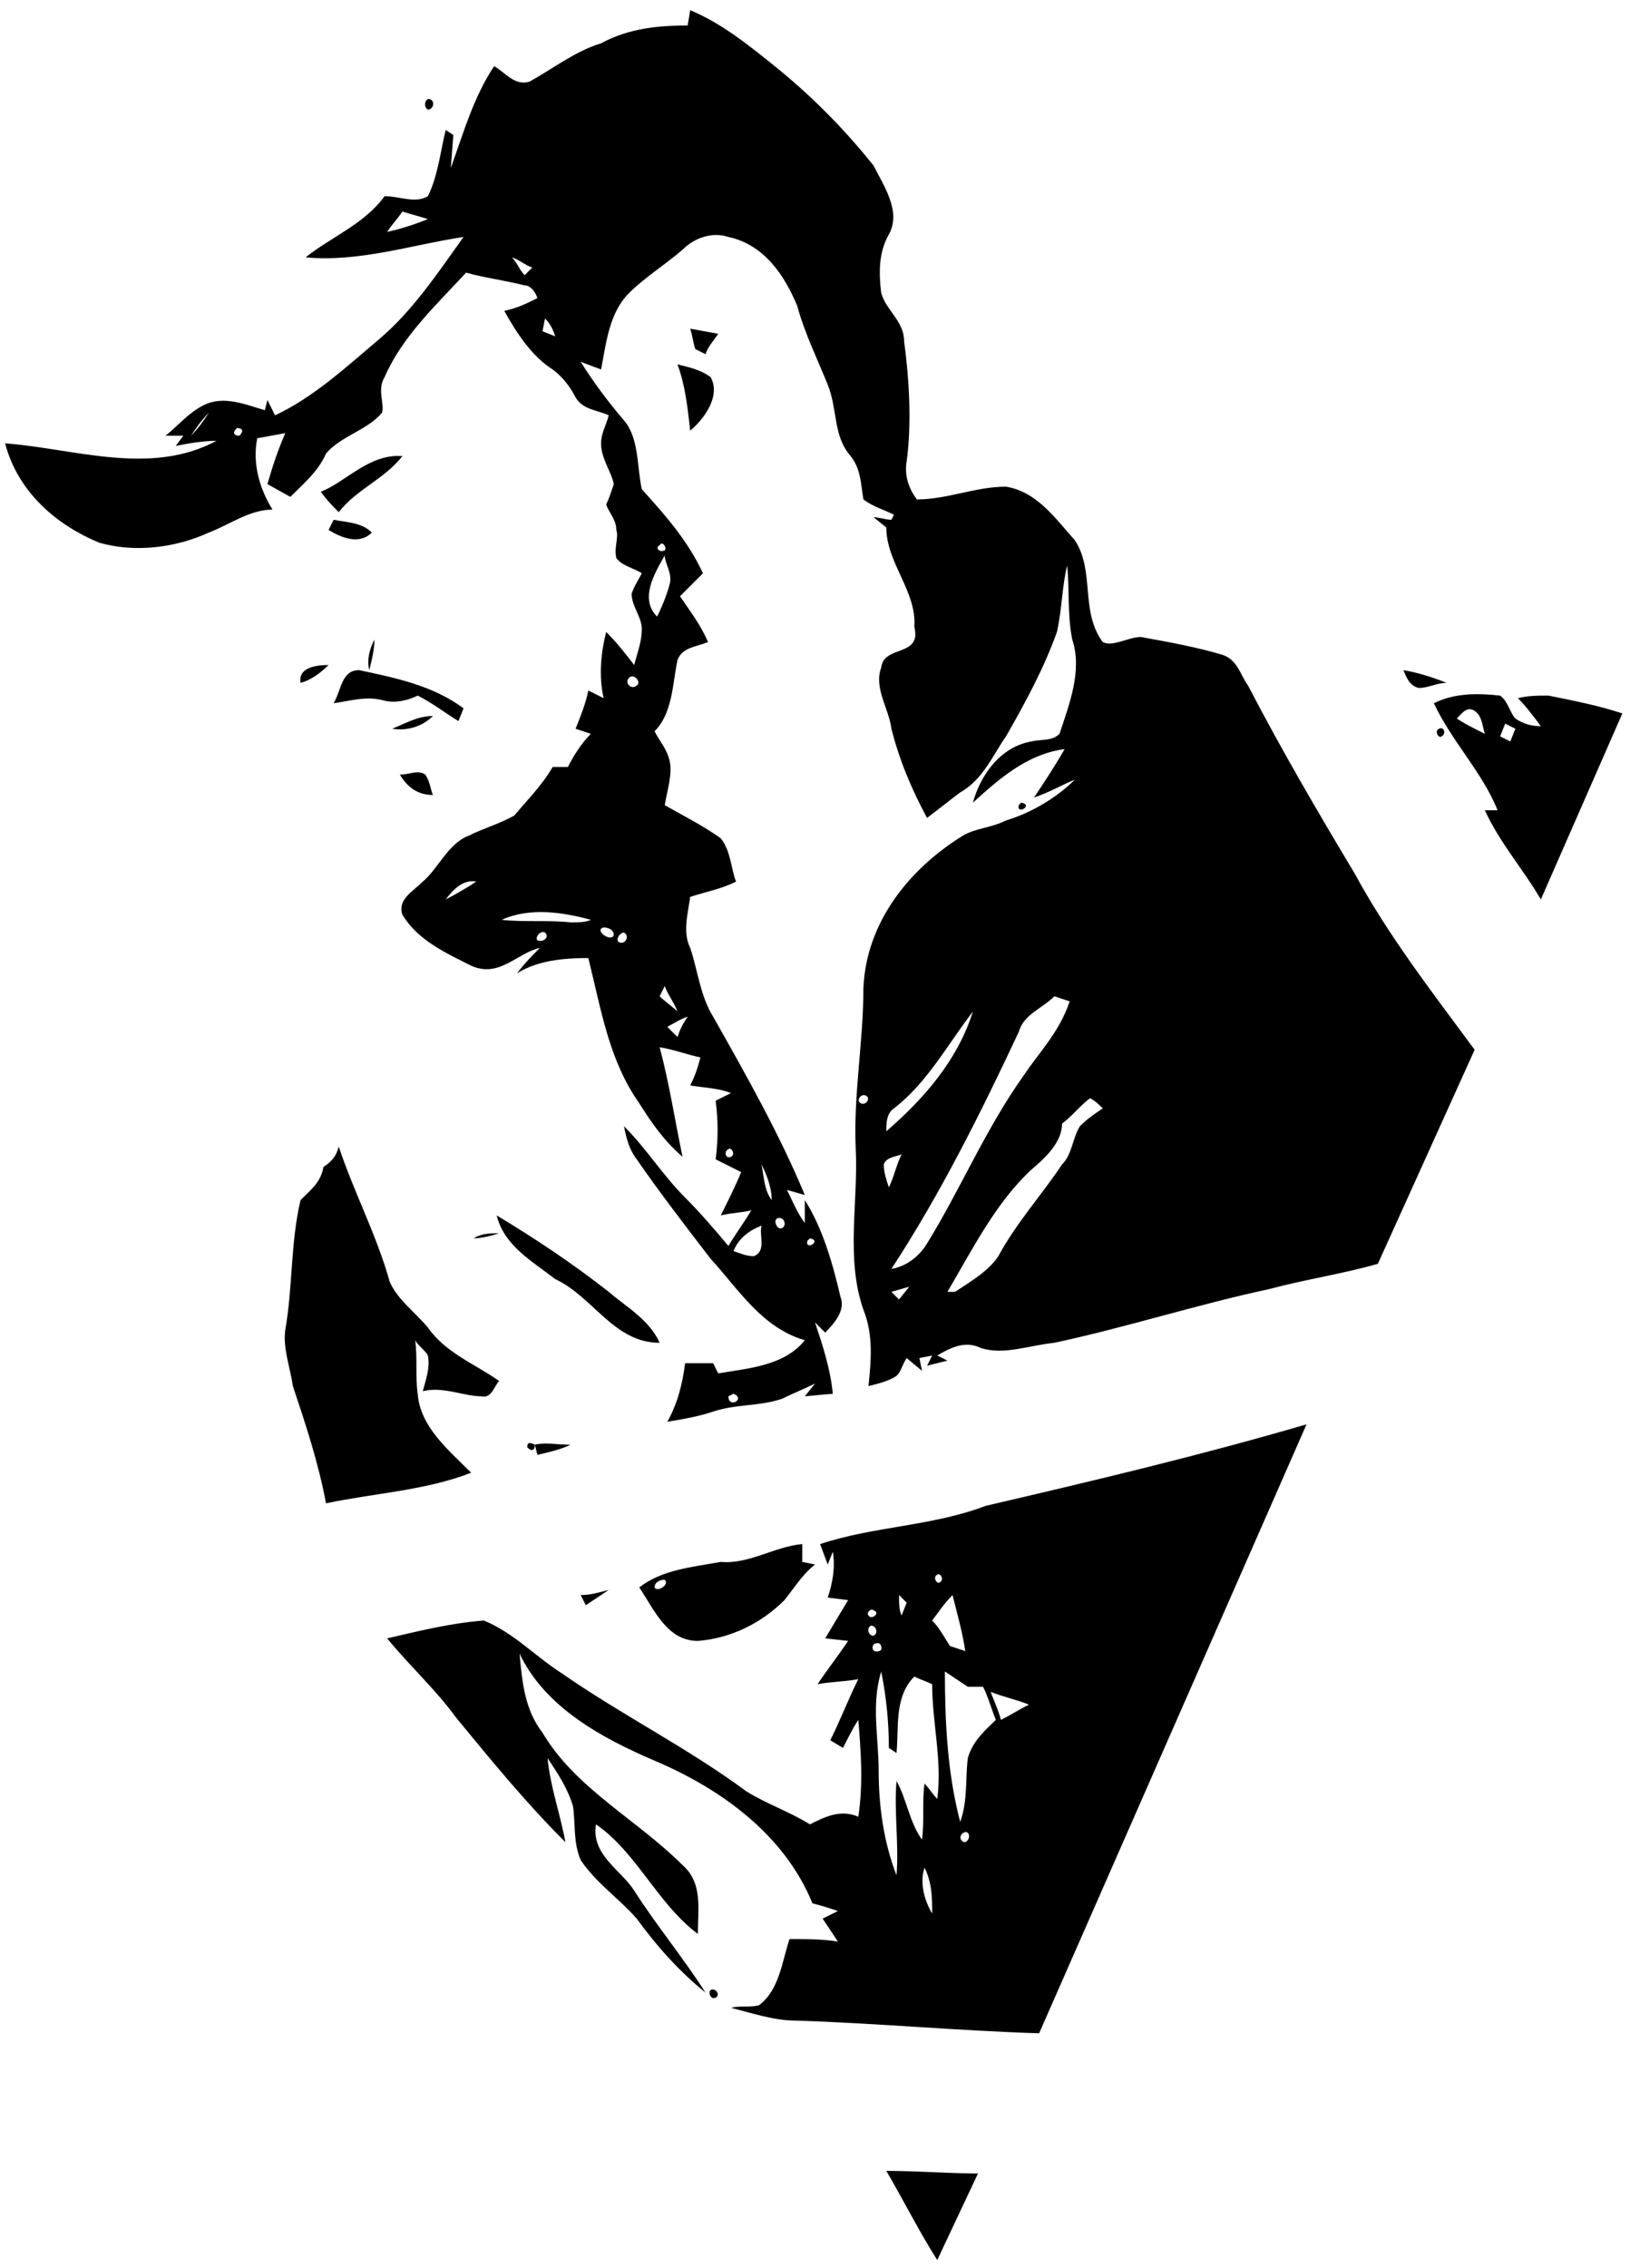 <svg xmlns="http://www.w3.org/2000/svg" xmlns:xlink="http://www.w3.org/1999/xlink" viewBox="0 0 64 89" version="1.1" xml:space="preserve" x="0px" y="0px" width="64px" height="89px" class="style0"><style>.style0{background-color:	#ffffff00;}.style1{fill:	#000000;}</style><g><g><path d="M 27.1 0.4 C 28.3 0.9 29.3 1.7 30.3 2.5 C 31.8 3.7 33.1 5 34.3 6.5 C 34.7 7.3 35.4 8.3 34.9 9.2 C 34.5 9.9 34.5 10.7 34.6 11.5 C 34.8 12.2 35.5 12.6 35.5 13.4 C 35.7 14.9 35.8 16.6 35.6 18.1 C 35.5 18.7 35.7 19.2 36 19.6 C 37.2 19.6 38.3 19.1 39.5 19.1 C 40.7 19.3 41.4 20.3 42.2 21.2 C 43 22.4 42.4 24 43.3 25.2 C 43.7 25.4 44.3 25 44.8 25 C 45.9 25.2 47 25.4 48 25.7 C 48.6 25.9 48.7 26.5 49 26.9 C 50.3 29.4 51.7 31.8 53.2 34.3 C 54.5 36.7 56.2 38.9 57.9 41.2 L 54.1 49.6 C 52.7 50 51.3 50.2 49.8 50.6 C 47 51.2 44.2 52.1 41.4 52.7 C 40.4 52.8 39.4 53.2 38.5 52.9 C 37.9 52.6 37.3 52.9 36.8 53.2 L 37.2 53.4 L 36.4 53.6 L 36.6 53.2 L 36.1 53.3 L 36.2 53.8 L 35.6 53.3 C 35.4 53.6 35.4 53.8 35.2 54 C 34.9 54.2 34.5 54.3 34.1 54.4 C 34.2 53.4 34.3 52.4 33.9 51.4 C 33.2 49.4 33.7 47.2 33.6 45.1 C 33.5 43 33.9 40.9 33.9 38.8 C 34 36.2 35.7 34.1 37.8 32.8 C 38.3 32.5 38.9 32.5 39.5 32.2 C 40.5 31.9 41.5 31.3 42.2 30.6 C 41.7 30.8 41.2 31.1 40.6 31.3 C 41 30.7 41.4 30.1 41.8 29.4 C 40.3 29.6 39.2 30.6 38.2 31.5 C 38.5 30.4 39.3 29.3 40.5 29.1 C 40.9 29 41.3 29.1 41.6 28.8 C 42 27.6 42.5 26.3 42.1 25.1 C 41.9 24.1 42 23.1 41.9 22.2 C 41.7 23 41.7 23.9 41.5 24.8 C 41 26.2 40.3 27.5 39.5 28.9 C 39 29.6 38.6 30.6 37.7 31.1 C 37.3 31.4 36.8 31.8 36.4 32.1 C 35.8 31 35.3 29.8 35 28.6 C 34.9 27.8 34.3 27 34.6 26.2 C 34.7 25.3 36.2 25.8 35.9 24.6 C 36 23.2 34.8 22.1 34.8 20.7 L 34.3 20.3 C 34.5 20.3 34.8 20.4 35 20.4 L 35.1 20.2 C 34.7 20 34.3 19.9 33.9 19.6 C 33.8 19 33.8 18.4 33.4 17.9 C 32.7 17.1 32.9 16.1 32.5 15.1 C 32.1 14.1 31.6 13.1 31.3 12 C 30.8 10.8 30 9.6 28.6 9.3 C 28 9.1 27.3 9.3 26.8 9.8 C 26.1 10.4 25.3 10.9 24.7 11.5 C 23.9 12.3 23.8 13.5 23.6 14.5 L 22.8 14.2 C 23.3 15 23.9 15.8 24.5 16.5 C 25.1 17.2 25 18.3 25.2 19.2 C 26.1 20.2 27 21.2 27.6 22.5 C 27.3 22.8 27 23.1 26.7 23.4 C 27.1 24 27.5 24.5 27.8 25.2 C 27.3 25.4 26.8 25.4 26.6 25.9 C 26.4 26.9 26.4 28 25.7 28.7 C 25.9 29.1 26.2 29.4 26.3 29.9 C 26.4 30.4 26.2 31 26.1 31.6 C 26.8 32 27.6 32.4 28.3 32.9 C 28.7 33.4 28.7 34.1 28.9 34.6 C 28.3 34.9 27.7 35 27.1 35.2 C 27 35.9 26.8 36.6 27.1 37.2 C 27.4 38.1 27.5 39.1 28 39.9 C 29.3 42.2 30.6 44.5 31.6 46.9 L 30.9 46.7 C 31.1 47.1 31.3 47.6 31.6 48 C 31.6 47.7 31.6 47.4 31.6 47.1 C 32.3 48.2 32.7 49.6 33 50.9 C 33.2 51.4 32.8 51.9 32.4 52.3 L 32 51.9 C 32.3 52.8 32.6 53.7 32.7 54.7 L 31.6 54.8 L 32 54.3 C 31.6 54.5 31.1 54.7 30.7 54.9 C 29.8 55.2 28.9 55.1 28 55.4 C 27.4 55.6 26.8 55.7 26.2 55.8 C 26.6 55.1 26.8 54.3 26.9 53.5 C 27.3 53.5 27.7 53.5 28 53.5 L 28.2 53.9 C 29.4 53.7 30.8 53.6 31.6 52.6 C 29.9 52.1 29 50.6 27.9 49.4 C 26.9 48.1 25.9 46.8 25 45.5 C 24.7 45.1 24.6 44.7 24.5 44.2 C 25.4 45.1 26 46.1 26.9 47 C 27.5 47.6 28.1 48.3 28.6 48.9 C 28.9 48.4 29.2 48 29.5 47.5 C 29.1 47.6 28.7 47.6 28.3 47.7 C 28.6 47.1 28.9 46.5 29.1 46 L 28.1 45.5 C 28.2 44.7 28.2 44 28.1 43.2 C 28.3 43.1 28.5 43 28.7 42.9 C 28.2 42.7 27.7 42.7 27.1 42.6 C 27.3 42.2 27.4 41.9 27.5 41.5 C 27 41.4 26.5 41.2 25.9 41.1 C 26.3 42.6 26.5 44 26.8 45.4 C 26.1 44.8 25.6 44.1 25.1 43.3 C 23.9 41.6 23.6 39.6 23.1 37.6 C 22.1 37.6 21.1 37.7 20.3 38.2 C 20.6 37.8 20.9 37.5 21.2 37.2 C 20.3 37.4 19.6 38.4 18.5 37.9 C 17.5 37.4 16.4 36.9 15.8 35.9 C 15.6 35.3 16.2 35 16.6 34.6 C 17.2 34.1 17.6 33.1 18.4 32.8 C 19 32.5 19.7 32.3 20.2 32 C 20.7 31.4 21.3 30.8 21.7 30.1 L 22.3 30.1 C 22.5 29.7 22.8 29.2 23.2 28.8 L 22.6 28.6 C 22.8 28.1 23 27.6 23.1 27.1 L 23.7 27.4 C 23.5 26.5 23.6 25.6 23.8 24.8 C 24.2 25.2 24.6 25.7 24.9 26.1 C 25 25.7 25.2 25.2 25.2 24.7 C 25.2 24.2 24.8 23.8 24.8 23.3 C 24.9 23 25.1 22.7 25.2 22.5 C 24.9 22.3 24.4 22.2 24.2 21.9 C 24.1 21.5 24.3 21.1 24.2 20.8 C 24.2 20.4 23.9 20.1 23.8 19.8 C 23.9 19.6 24 19.3 24.1 19 C 24 18.5 23.6 18 23.6 17.4 C 23.6 17 23.8 16.7 23.9 16.3 C 23.5 16.1 22.9 16.1 22.6 15.6 C 22.4 15.2 22.1 14.8 21.7 14.5 C 20.9 14 20.3 13.1 19.8 12.2 C 20.3 12.1 20.7 11.9 21.1 11.7 C 21 11.4 20.8 11.2 20.6 11.2 C 19.8 11 19 10.9 18.3 10.7 C 17.1 12 15.8 13.2 15.1 14.8 C 14.8 15.3 15.1 15.8 15 16.2 C 14.4 16.9 13.4 17.1 12.8 17.8 C 12.5 18.5 11.9 19 11.4 19.5 L 10.5 19 C 10.7 18.3 10.9 17.7 11.2 17 L 10.1 17.2 C 9.9 18.2 10.2 19.2 10.7 20 C 9.8 20 9 20.6 8.2 20.9 C 6.9 21.5 5.3 21.7 3.9 21.3 C 2.2 20.6 0.7 19.3 0.2 17.4 C 2.9 17.6 5.9 18.7 8.5 17.3 C 8 17.3 7.4 17.4 6.9 17.5 L 7.2 17.1 L 6.5 17.1 C 7 16.7 7.4 16.2 8 15.9 C 8.8 15.5 9.7 15.9 10.4 16.1 L 10.5 15.7 L 10.8 16.3 C 12.3 15.6 13.6 14.4 14.9 13.3 C 16.2 12.2 17.2 10.7 18.2 9.3 C 16.2 9.6 14.1 10.3 12 10.1 C 13 9.3 14.3 8.8 15.1 7.7 C 15.7 7.7 16.3 8 16.8 7.7 C 17.2 6.9 17.3 5.9 17.5 5.1 L 17.8 5.3 L 17.7 6.6 C 18.2 5.2 18.6 3.8 19.4 2.6 C 19.8 2.8 20.2 3.4 20.8 3.2 C 21.7 2.7 22.6 2 23.6 1.7 C 24.7 1.1 25.9 1 27 1 L 27.1 0.4 ZM 15.8 8.3 C 15.6 8.6 15.4 8.8 15.2 9.1 C 15.7 9 16.3 8.8 16.8 8.6 C 16.5 8.5 16.1 8.4 15.8 8.3 ZM 20.1 10.1 C 20.3 10.3 20.4 10.6 20.6 10.8 L 20.9 10.5 C 20.6 10.4 20.4 10.2 20.1 10.1 ZM 21.4 12.5 L 21.3 13 L 21.8 13.2 C 21.7 12.9 21.6 12.7 21.4 12.5 ZM 25.9 21.4 C 25.7 21.5 25.9 21.7 26.1 21.6 C 26.2 21.5 26 21.2 25.9 21.4 ZM 26.1 21.8 C 25.7 22.5 25.1 23.5 25.8 24.2 C 26 23.8 26.2 23.3 26.3 22.9 C 26.4 22.5 26.1 22.1 26.1 21.8 ZM 7.5 17.1 C 7.8 16.8 8 16.5 8.2 16.2 C 7.9 16.5 7.7 16.8 7.5 17.1 ZM 9.3 16.8 C 9.1 17 9.2 17.1 9.4 17.1 C 9.6 16.9 9.5 16.8 9.3 16.8 ZM 24.7 26.6 C 24.5 26.8 24.8 27.1 25 26.9 C 25.2 26.8 24.9 26.4 24.7 26.6 ZM 41.4 39.1 C 40.9 39.6 40.2 39.8 40 40.5 C 38.5 43.7 36.9 46.9 35 49.8 C 35.6 49.7 36.1 49.3 36.4 48.8 C 37.7 46.7 38.7 44.3 40.2 42.2 C 40.8 41.3 41.6 40.5 42 39.3 L 41.4 39.1 ZM 35.1 43.5 C 34.8 43.7 34.8 44.1 34.8 44.4 C 36.3 43.1 37.6 41.6 38.2 39.7 C 37.2 41 36.4 42.5 35.1 43.5 ZM 42.8 43.1 C 42.4 43.4 42.1 43.8 41.7 44.1 C 41.7 44.8 41.1 45.4 40.5 45.9 C 39.1 47.2 38.2 49 37.2 50.7 L 37.5 50.7 C 38.1 50.3 38.8 49.9 39.2 49.3 C 39.9 48 40.9 46.9 41.7 45.7 C 42.1 45.3 42.1 44.7 42.4 44.2 C 42.7 43.9 43 43.7 43.3 43.5 C 43.2 43.4 43 43.2 42.8 43.1 ZM 19.7 36.1 C 20.6 36.2 21.5 36.1 22.4 36.2 C 22.7 36.2 23 36.2 23.2 36.1 C 22.1 35.8 20.8 35.6 19.7 36.1 ZM 24.5 36.6 C 24.3 36.6 24.1 37 24.4 37 C 24.6 37 24.7 36.7 24.5 36.6 ZM 23.7 36.4 C 23.3 36.5 24 37 24.1 36.7 C 24.1 36.5 23.9 36.4 23.7 36.4 ZM 17.5 35.3 C 17.9 35.1 18.4 34.8 18.7 34.6 C 18.2 34.5 17.8 34.9 17.5 35.3 ZM 21.4 36.6 C 21.2 36.5 21 36.8 21.1 36.9 C 21.3 37 21.6 36.8 21.4 36.6 ZM 26.1 38.7 L 25.9 39.1 C 26.1 39.3 26.4 39.5 26.6 39.7 C 26.5 39.4 26.2 39 26.1 38.7 ZM 34 43 C 33.8 42.9 33.6 43.2 33.8 43.3 C 34 43.4 34.2 43.1 34 43 ZM 26.2 40.3 L 26.6 40.7 C 26.7 40.4 26.8 40.2 27 39.9 C 26.7 40 26.4 40.2 26.2 40.3 ZM 34.7 45.7 C 34.7 46 34.8 46.3 34.9 46.6 C 35.1 46.2 35.2 45.7 35.4 45.3 C 35.2 45.4 34.8 45.4 34.7 45.7 ZM 28.6 45.1 C 28.4 45.2 28.5 45.5 28.7 45.4 C 28.9 45.3 28.7 45 28.6 45.1 ZM 29.9 45.7 C 30 46.2 30 46.7 30.3 47.1 C 30.3 46.6 30.1 46.1 29.9 45.7 ZM 30.6 47.8 C 30.3 47.8 30.5 48.3 30.7 48.2 C 30.9 48.1 30.8 47.8 30.6 47.8 ZM 31.8 48.6 L 31.7 48.7 C 31.6 49.1 32.3 48.7 31.8 48.6 ZM 35 50.7 L 35.3 51 L 35.7 50.5 L 35 50.7 ZM 28.8 49.1 C 29.1 49.2 29.3 49.3 29.6 49.3 C 30.1 49.1 29.8 48.5 29.9 48.1 C 29.4 48.3 29 48.6 28.8 49.1 ZM 28.8 54.7 L 28.6 54.8 C 28.6 55.3 29.3 54.9 28.8 54.7 ZM 16.9 3.9 C 17.1 4 17 4.3 16.8 4.3 C 16.6 4.2 16.7 3.8 16.9 3.9 ZM 60.8 27.3 C 61.8 27.5 62.8 27.7 63.7 28 L 60.5 35.3 C 59.8 34.1 58.9 33.1 58.3 31.8 L 58.8 31.8 C 58.2 30.3 57 29.1 56.3 27.6 C 57.1 27.2 58 27.2 58.9 27.3 C 59.2 27.5 59.3 28 59.5 28.2 C 59.8 28.4 60.1 28.5 60.5 28.5 C 60.2 28.1 59.9 27.7 59.6 27.4 C 60 27.3 60.4 27.3 60.8 27.3 ZM 57.2 28.2 C 57.5 28.4 57.9 28.6 58.3 28.8 C 58.2 28.5 58.2 28.1 57.9 27.9 C 57.6 27.7 57.4 28 57.2 28.2 ZM 59.1 28.4 L 58.9 28.9 L 59.3 29.1 L 59.5 28.6 L 59.1 28.4 ZM 27.1 12.9 L 28.2 13.1 C 28 13.4 27.8 13.6 27.7 13.9 L 27.3 13.7 C 27.2 13.4 27.2 13.2 27.1 12.9 ZM 55.1 26.3 C 55.7 26.4 56.3 26.6 56.8 26.8 C 56.4 26.8 56.1 27 55.7 27 C 55.3 26.9 55.2 26.5 55.1 26.3 ZM 26.6 14.3 C 27 14.4 27.5 14.5 27.9 14.8 C 28.3 15.5 27.7 16.4 27.1 16.9 C 27 16 26.9 15.1 26.6 14.3 ZM 56.5 28.6 C 56.7 28.5 56.8 28.8 56.6 28.9 C 56.5 29 56.3 28.7 56.5 28.6 ZM 12.6 19.3 C 13.6 18.9 14.5 17.8 15.8 17.9 C 15.1 18.8 14 19.2 13.3 20.1 C 13.1 19.9 12.8 19.6 12.6 19.3 ZM 40.1 31.5 C 40.6 31.6 39.9 32 40 31.6 L 40.1 31.5 ZM 13.1 20.4 C 13.6 20.5 14.2 20.5 14.6 20.9 C 14.1 21.4 13.4 21.1 12.9 20.8 L 13.1 20.4 ZM 14.7 25.1 C 14.7 25.5 14.6 25.9 14.5 26.3 C 14.4 25.9 14.5 25.5 14.7 25.1 ZM 14.1 26.3 C 15.5 26.6 17 26.9 18.2 27.8 L 18 28.3 C 17.5 28 17 27.6 16.4 27.3 C 16 27.5 15.5 27.6 15.1 27.5 C 14.4 27.3 13.8 27.5 13.1 27.6 C 13.4 27.1 13.4 26.3 14.1 26.3 ZM 11.8 26.8 C 11.7 26.2 12.4 26.1 12.9 26.1 C 12.6 26.4 12.2 26.7 11.8 26.8 ZM 15.4 28.6 C 15.9 28.4 16.4 28.1 17 28.1 C 16.6 28.5 16 28.7 15.4 28.6 ZM 15.7 30.4 C 16.1 30.4 16.4 30.2 16.7 30.4 C 16.9 30.7 16.9 31 17 31.2 C 16.4 31.2 16 30.9 15.7 30.4 ZM 38.7 59.1 C 43 58.1 47.2 57.1 51.3 55.9 L 40.8 79.8 C 37.6 79.7 34.4 79.4 31.2 79.3 C 30.4 79.3 29.5 79 28.7 78.8 C 29.1 78.7 29.4 78.8 29.8 78.7 C 30.6 78.1 30.7 77 31 76.1 C 31.6 76.1 32.3 76.1 32.9 76.2 C 32.7 75.9 32.5 75.6 32.3 75.3 L 32.9 75 C 32.6 74.9 32.3 74.8 31.9 74.7 C 30.8 72 28.3 70.2 25.7 69.1 C 23.6 68.2 21.4 67 20.4 64.9 C 20.5 66 20.6 67.1 21.3 68 C 22.6 70.2 25 71.4 26.8 73.2 C 27.6 73.9 27.4 74.9 27.4 75.9 C 25.8 74.7 25 72.7 23.4 71.6 C 23.2 72.8 24.4 73.4 24.9 74.2 C 25.8 75.6 26.8 76.8 27.7 78.2 C 26.7 77.4 25.8 76.4 25 75.3 C 24.3 74.5 23.4 73.9 22.8 73 C 22.5 72.3 22.6 71.6 22.5 70.9 C 22.3 70.2 21.9 69.6 21.5 69 C 21.6 70.1 22 71.2 22.2 72.3 C 20.6 70.7 19.3 69.1 17.9 67.4 C 17.1 66.3 16.1 65.4 15.2 64.3 C 16.5 64 17.7 63.7 19 63.6 C 20.2 64.1 21 65 22.1 65.7 C 24.4 67.3 27 68.6 29.3 70.3 C 30.1 70.8 31 71.1 31.8 71.6 C 32.4 71.3 33 71 33.7 71.3 C 33.9 70 33.8 68.7 33.7 67.5 C 33.5 67.8 33.3 68.2 33.1 68.6 L 32.6 68.3 C 33 67.5 33.3 66.7 33.7 65.9 C 33.2 66 32.6 66 32.1 66.1 C 32.5 65.5 32.9 65 33.3 64.4 L 32.4 64.3 C 32.7 63.8 33 63.3 33.3 62.8 L 32.5 62.7 C 32.7 62.1 32.8 61.5 32.7 60.9 L 32.5 61.4 L 32.2 60.6 C 34.3 59.9 36.6 59.9 38.7 59.1 ZM 36.8 61.8 C 36.6 61.9 36.8 62.2 36.9 62.1 C 37.1 62 36.9 61.7 36.8 61.8 ZM 36.6 63.6 C 36.9 63.9 37.1 64.3 37.3 64.6 L 37.9 64.8 C 37.8 64.1 37.6 63.4 37.4 62.6 C 37.1 62.9 36.9 63.2 36.6 63.6 ZM 35.3 62.6 C 35.3 62.9 35.3 63.2 35.4 63.4 L 35.6 62.9 L 35.3 62.6 ZM 34.3 63.2 C 34.2 63.1 34 63.3 34.1 63.4 C 34.2 63.6 34.6 63.3 34.3 63.2 ZM 34.2 63.8 C 34 63.9 34.1 64.2 34.3 64.2 C 34.5 64.1 34.4 63.8 34.2 63.8 ZM 38.9 66.4 C 39 66.7 39.2 67.1 39.3 67.5 C 39.7 67.3 40 67.1 40.4 66.9 C 39.9 66.7 39.4 66.6 38.9 66.4 ZM 37.1 65.6 C 37.1 67.6 37.2 69.6 37.7 71.5 C 38 70.7 37.9 69.8 38 69 C 38.2 68.3 38.7 67.9 39.1 67.5 C 38.9 67 38.8 66.6 38.6 66.2 C 38.4 66.2 38.2 66.2 38 66.2 C 37.7 66 37.4 65.8 37.1 65.6 ZM 34.4 64.5 C 34.2 64.5 34.2 64.9 34.5 64.8 C 34.7 64.8 34.6 64.4 34.4 64.5 ZM 35.9 65.8 C 35.1 66.6 35.3 67.8 35.2 68.8 L 34.9 68.6 C 34.9 67.6 34.8 66.6 34.6 65.6 C 34.2 66.9 34.5 68.2 34.5 69.5 C 34.5 70.9 34.7 72.3 35.2 73.6 C 35.3 72.4 35.1 71.1 35.2 69.9 C 35.6 70.6 35.7 71.5 36.2 72.2 C 36.3 71.5 36.2 70.7 36.3 70 C 36.5 70.2 36.6 70.4 36.8 70.6 C 37 69.1 36.6 67.6 36.6 66.1 C 36.4 66 36.1 65.9 35.9 65.8 ZM 37.9 71.9 C 37.6 72 37.7 72.3 37.9 72.3 C 38.1 72.2 38.1 71.9 37.9 71.9 ZM 36.3 73.3 C 36.1 73.9 36.3 74.6 36.6 75.1 C 36.6 74.5 36.6 73.9 36.3 73.3 ZM 19.5 47.7 C 21 48.6 22.5 49.6 23.9 50.7 C 24.6 51.3 25.5 51.8 25.9 52.7 C 24.1 52.7 23.3 50.9 21.8 50.2 C 20.9 49.5 19.8 48.9 19.5 47.7 ZM 13.3 45 C 13.9 46.8 14.8 48.5 15.3 50.3 C 15.6 51 16.3 51.5 16.8 52.1 C 17.5 53.1 18.6 53.5 19.6 54.2 C 19.4 54.4 19.3 54.9 18.9 54.8 C 18.2 54.8 17.4 54.4 16.6 54.6 C 16.7 54.2 16.9 53.7 16.8 53.2 C 16.7 53 16.4 52.8 16.3 52.6 C 16.4 53.3 16.3 54 16.4 54.7 C 16.5 56 17.6 56.9 18.5 57.8 C 16.7 58.5 14.7 58.6 12.8 59 C 12.5 57.4 12 55.9 11.5 54.4 C 11.4 53.7 11.1 52.9 11.2 52.2 C 11.5 50.5 11.4 48.8 11.8 47.1 C 12.2 46.7 12.6 46.4 12.7 45.8 C 13 45.6 13.2 45.4 13.3 45 ZM 18.6 48.6 C 18.9 48.4 19.3 48.4 19.6 48.4 C 19.3 48.5 18.9 48.6 18.6 48.6 ZM 28.3 61.3 C 29.4 61.4 30.4 60.7 31.5 60.6 L 31.5 61.3 L 32 61.4 C 31.5 61.8 31.2 62.3 30.8 62.8 C 29.9 63.7 28.7 64.3 27.4 64.4 C 26.2 64.4 25.7 63.2 25.1 62.3 C 26 61.6 27.2 61.5 28.3 61.3 ZM 26.1 62 C 25.9 62 25.7 62.1 25.7 62.3 C 25.8 62.5 26.3 62.2 26.1 62 ZM 21 56.7 C 21.4 56.6 21.9 56.7 22.4 56.7 C 22 56.9 21.5 57 21.1 57.1 L 21 56.7 ZM 20.7 56.8 C 20.7 56.6 20.8 56.6 21 56.7 C 21 56.9 20.9 57 20.7 56.8 ZM 22.8 62.6 C 23.2 62.6 23.5 62.5 23.9 62.4 C 23.6 62.6 23.3 62.8 23 63 L 22.8 62.6 ZM 27.9 78.1 C 28.1 78 28.3 78.3 28.1 78.4 C 27.9 78.5 27.8 78.2 27.9 78.1 ZM 34.8 85.2 C 36 85.2 37.2 85.3 38.4 85.3 L 36.8 88.7 C 36.1 87.6 35.5 86.4 34.8 85.2 Z" class="style1"/></g></g></svg>
